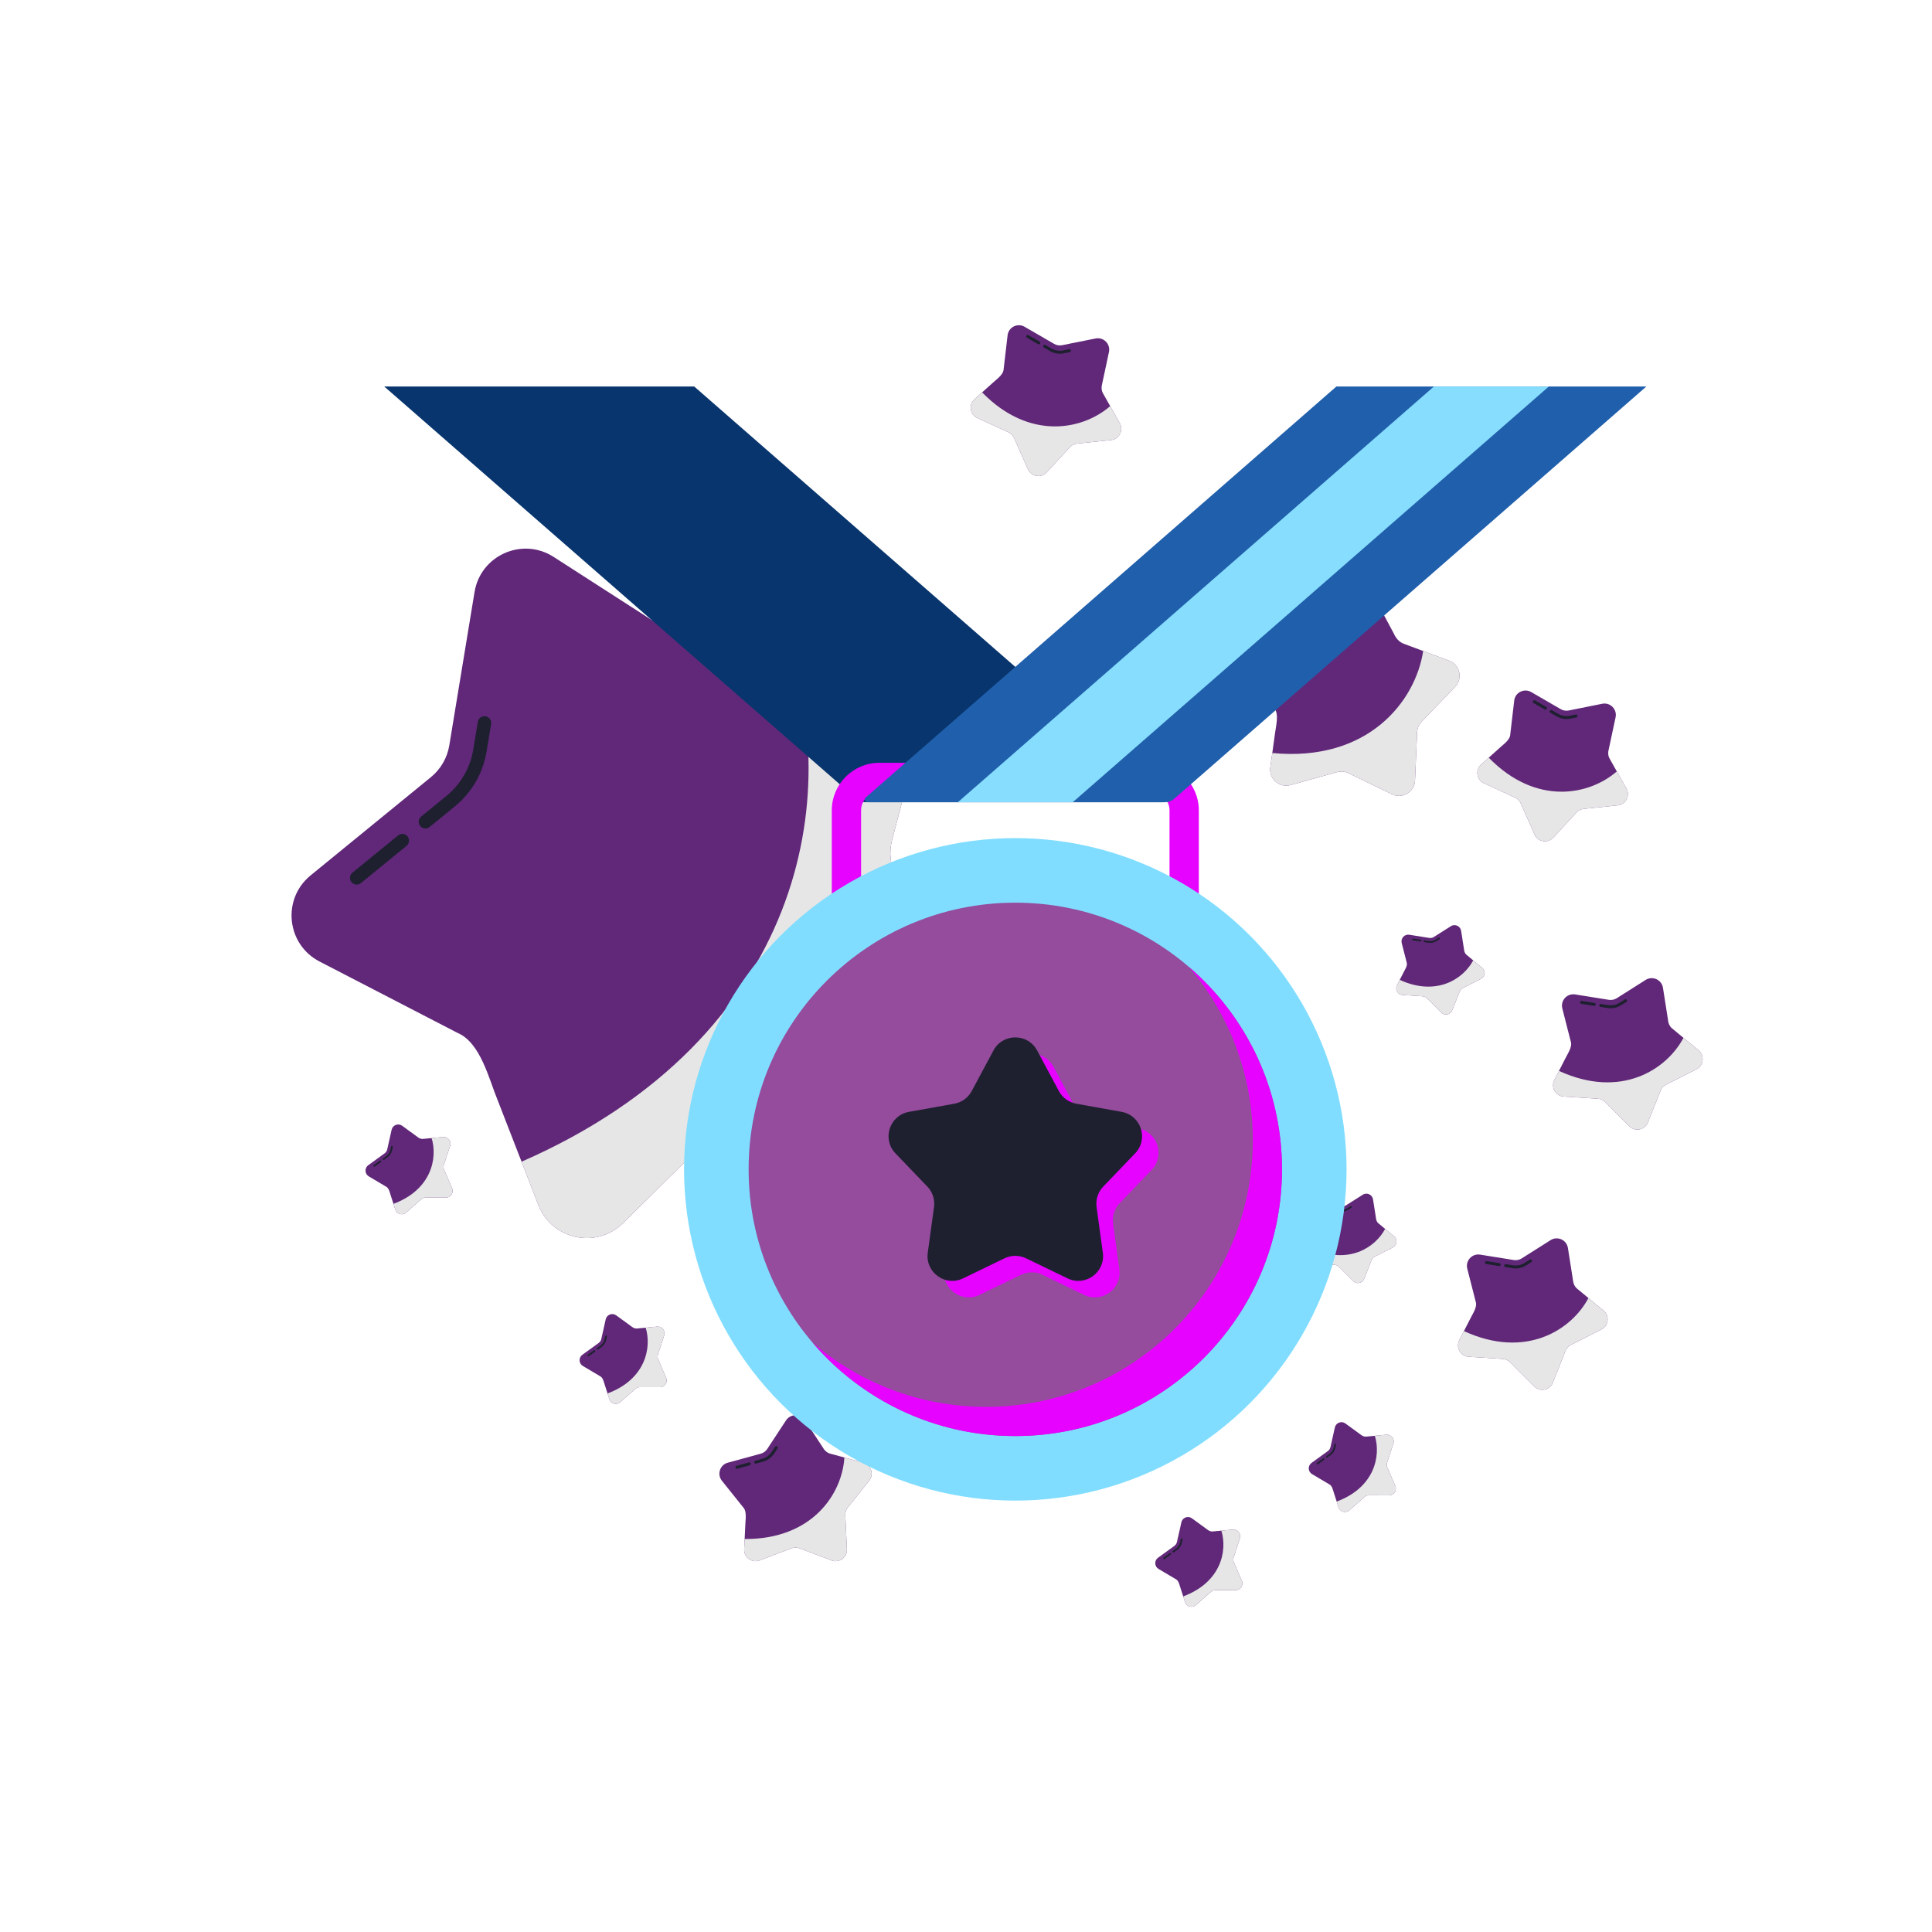 <?xml version="1.0" encoding="UTF-8"?>
<svg id="Medalwithribbon" xmlns="http://www.w3.org/2000/svg" version="1.1" viewBox="0 0 3000 3000">
  <!-- Generator: Adobe Illustrator 29.8.2, SVG Export Plug-In . SVG Version: 2.1.1 Build 3)  -->
  <defs>
    <style>
      .st0 {
        fill: #81ddff;
      }

      .st1 {
        fill: #e6e6e6;
      }

      .st2 {
        fill: #e603ff;
      }

      .st3 {
        fill: #612879;
      }

      .st4 {
        fill: #1e2030;
      }

      .st5 {
        fill: #205fac;
      }

      .st6 {
        fill: #954c9d;
      }

      .st7 {
        fill: #08356d;
      }

      .st8 {
        fill: #87ddfd;
      }
    </style>
  </defs>
  <path class="st3" d="M1446.69,1070.9l-61.48,233.37c-5,18.95-2.9,39.05,5.9,56.57l108.27,215.67c25.96,51.71-9.56,113.09-67.34,116.36l-240.92,13.63c-19.56,1.12-38.04,9.32-51.98,23.09l-171.66,169.61c-41.16,40.67-110.51,25.86-131.47-28.06l-16.25-41.83c-13-33.45-33.77-86.91-46.77-120.33-13.54-32.49-26.52-89.82-62.42-105.07-22.37-11.61-188.03-97.21-214.37-110.86-51.39-26.57-58.74-97.11-13.92-133.72l186.91-152.64c15.17-12.39,25.29-29.9,28.47-49.23l39.19-238.11c9.39-57.11,74.2-85.89,122.87-54.57l73.67,47.4,117.26,75.45c19.4,14.35,43.14,23.9,67.63,19.61,13.24-2.32,87.31-13.08,101.95-15.53l136.62-20.8c57.21-8.7,104.61,44.04,89.86,99.99h0Z"/>
  <path class="st4" d="M664.81,1285.6c-4.2,1.87-9.29.78-12.34-2.95-3.65-4.47-2.99-11.06,1.48-14.72l39.13-31.96c22.33-18.23,37.2-43.94,41.86-72.39l7.04-42.78c.94-5.7,6.32-9.56,12.02-8.62,5.7.94,9.56,6.32,8.62,12.02l-7.04,42.78c-5.5,33.47-22.99,63.73-49.27,85.2l-39.13,31.96c-.74.6-1.54,1.09-2.38,1.46h0ZM558.15,1372.7c-4.2,1.87-9.29.78-12.34-2.95-3.65-4.47-2.99-11.06,1.48-14.72l70.83-57.84c4.47-3.65,11.06-2.99,14.71,1.49,3.65,4.47,2.99,11.06-1.48,14.72l-70.83,57.84c-.74.6-1.54,1.09-2.38,1.46h0Z"/>
  <path class="st1" d="M1446.69,1070.9l-61.48,233.37c-5,18.95-2.9,39.05,5.9,56.57l108.27,215.67c25.96,51.71-9.56,113.09-67.34,116.36l-240.92,13.63c-19.56,1.12-38.04,9.32-51.98,23.09l-171.66,169.61c-41.16,40.67-110.51,25.86-131.47-28.06l-26.14-67.26c440.94-193,499.1-574.15,410.36-812.16l136.62-20.8c57.21-8.7,104.61,44.05,89.86,99.99h0Z"/>
  <path class="st3" d="M2634.19,1660.32l-47.3,24.01c-3.84,1.95-6.83,5.23-8.43,9.24l-19.58,49.29c-4.7,11.82-19.96,14.96-28.95,5.95l-37.45-37.56c-3.04-3.05-7.09-4.88-11.39-5.16l-52.93-3.39c-12.69-.81-20.4-14.36-14.61-25.69l4.49-8.78c3.59-7.02,9.33-18.25,12.92-25.26,3.36-6.97,10.87-17.48,8.13-25.6-1.36-5.37-11.52-45.08-13.13-51.4-3.15-12.32,7.36-23.84,19.92-21.83l52.38,8.38c4.25.68,8.6-.22,12.24-2.52l44.82-28.37c10.75-6.8,24.95-.37,26.92,12.2l2.99,19.02,4.75,30.28c.48,5.28,2.38,10.58,6.67,13.97,2.32,1.83,14.91,12.42,17.45,14.47l23.38,19.39c9.79,8.12,8.06,23.61-3.28,29.37h0Z"/>
  <path class="st4" d="M2484.67,1563.33c-.92-.42-1.49-1.41-1.32-2.46.2-1.25,1.38-2.11,2.63-1.91l10.97,1.75c6.26,1,12.65-.32,18-3.71l8.05-5.1c1.07-.68,2.49-.36,3.17.71.68,1.07.36,2.49-.71,3.17l-8.05,5.1c-6.3,3.99-13.82,5.54-21.19,4.36l-10.97-1.75c-.21-.03-.4-.09-.59-.18h0ZM2454.78,1558.55c-.92-.42-1.49-1.41-1.32-2.46.2-1.25,1.38-2.11,2.63-1.91l19.85,3.17c1.25.2,2.11,1.38,1.91,2.63s-1.38,2.11-2.63,1.91l-19.85-3.17c-.21-.03-.4-.09-.59-.18h0Z"/>
  <path class="st1" d="M2634.19,1660.32l-47.3,24.01c-3.84,1.95-6.83,5.23-8.43,9.24l-19.58,49.29c-4.7,11.82-19.96,14.96-28.95,5.95l-37.45-37.56c-3.04-3.05-7.09-4.88-11.39-5.16l-52.93-3.39c-12.69-.81-20.4-14.36-14.61-25.69l7.22-14.12c96.13,44.18,167.2-1.97,193.31-51.33l23.38,19.39c9.79,8.12,8.06,23.61-3.28,29.37h0Z"/>
  <path class="st3" d="M2486.61,2064.36l-47.3,24.01c-3.84,1.95-6.83,5.23-8.43,9.24l-19.58,49.29c-4.7,11.82-19.96,14.96-28.95,5.95l-37.45-37.56c-3.04-3.05-7.09-4.88-11.39-5.16l-52.93-3.39c-12.69-.81-20.4-14.36-14.61-25.69l4.49-8.78c3.59-7.02,9.33-18.25,12.92-25.26,3.36-6.97,10.87-17.48,8.13-25.6-1.36-5.37-11.52-45.08-13.13-51.4-3.15-12.32,7.36-23.84,19.92-21.83l52.38,8.38c4.25.68,8.6-.22,12.24-2.52l44.82-28.37c10.75-6.81,24.95-.37,26.92,12.2l2.99,19.02,4.75,30.28c.48,5.28,2.38,10.58,6.67,13.97,2.32,1.83,14.91,12.42,17.45,14.47l23.38,19.39c9.79,8.12,8.06,23.61-3.28,29.37h0Z"/>
  <path class="st4" d="M2337.1,1967.37c-.92-.42-1.49-1.41-1.32-2.46.2-1.25,1.38-2.11,2.63-1.91l10.97,1.75c6.26,1,12.65-.32,18-3.71l8.05-5.1c1.07-.68,2.49-.36,3.17.71.68,1.07.36,2.49-.71,3.17l-8.05,5.1c-6.3,3.99-13.82,5.54-21.19,4.36l-10.97-1.75c-.21-.03-.4-.09-.59-.18h0ZM2307.21,1962.59c-.92-.42-1.49-1.41-1.32-2.46.2-1.25,1.38-2.11,2.63-1.91l19.85,3.17c1.25.2,2.11,1.38,1.91,2.63s-1.38,2.11-2.63,1.91l-19.85-3.17c-.21-.03-.4-.09-.59-.18h0Z"/>
  <path class="st1" d="M2486.61,2064.36l-47.3,24.01c-3.84,1.95-6.83,5.23-8.43,9.24l-19.58,49.29c-4.7,11.82-19.96,14.96-28.95,5.95l-37.45-37.56c-3.04-3.05-7.09-4.88-11.39-5.16l-52.93-3.39c-12.69-.81-20.4-14.36-14.61-25.69l7.22-14.12c96.13,44.18,167.2-1.97,193.31-51.33l23.38,19.39c9.79,8.12,8.06,23.61-3.28,29.37h0Z"/>
  <path class="st3" d="M1349.59,2299.35l-33.17,41.39c-2.69,3.36-4.07,7.59-3.86,11.89l2.51,52.98c.6,12.7-12.01,21.87-23.91,17.37l-49.61-18.76c-4.03-1.52-8.47-1.52-12.5,0l-49.62,18.76c-11.9,4.5-24.51-4.67-23.91-17.37l.47-9.85c.37-7.88.97-20.47,1.34-28.34.18-7.73,2.69-20.41-3.17-26.68-3.46-4.33-29.1-36.3-33.17-41.39-7.95-9.92-3.14-24.75,9.13-28.1l51.17-13.99c4.15-1.14,7.75-3.75,10.11-7.35l29.11-44.34c6.98-10.63,22.57-10.63,29.55,0l10.57,16.09,16.82,25.62c2.62,4.61,6.53,8.65,11.84,9.97,2.87.71,18.7,5.16,21.87,5.98l29.3,8.01c12.27,3.36,17.08,18.18,9.13,28.1h0Z"/>
  <path class="st4" d="M1173.37,2272.72c-1.01,0-1.94-.67-2.22-1.69-.33-1.22.39-2.49,1.61-2.82l10.71-2.93c6.11-1.67,11.39-5.51,14.87-10.81l5.23-7.97c.7-1.06,2.12-1.36,3.18-.66,1.06.7,1.36,2.12.66,3.18l-5.23,7.97c-4.09,6.23-10.31,10.75-17.5,12.72l-10.71,2.93c-.2.06-.41.08-.61.08h0ZM1144.18,2280.7c-1.01,0-1.94-.67-2.22-1.69-.33-1.22.39-2.49,1.61-2.82l19.39-5.3c1.22-.33,2.49.39,2.82,1.61.33,1.22-.39,2.49-1.61,2.82l-19.39,5.3c-.2.06-.41.08-.61.08Z"/>
  <path class="st1" d="M1349.59,2299.35l-33.17,41.39c-2.69,3.36-4.07,7.59-3.86,11.89l2.51,52.98c.6,12.7-12.01,21.87-23.91,17.37l-49.61-18.76c-4.03-1.52-8.47-1.52-12.5,0l-49.62,18.76c-11.9,4.5-24.51-4.67-23.91-17.37l.75-15.84c105.8.57,151.48-70.81,154.89-126.54l29.3,8.01c12.27,3.36,17.08,18.18,9.13,28.1h0Z"/>
  <path class="st3" d="M2511.87,1250.54l-52.76,5.48c-4.28.44-8.25,2.43-11.17,5.6l-35.94,39.01c-8.62,9.35-24,6.82-29.16-4.81l-21.51-48.48c-1.75-3.93-4.87-7.1-8.78-8.9l-48.21-22.13c-11.56-5.3-13.9-20.72-4.44-29.21l7.34-6.59c5.87-5.27,15.25-13.69,21.11-18.96,5.63-5.31,16.41-12.43,16.76-20.99.65-5.5,5.39-46.21,6.15-52.69,1.47-12.63,15.41-19.62,26.42-13.24l45.9,26.58c3.73,2.16,8.11,2.88,12.33,2.03l52.01-10.43c12.47-2.5,23.42,8.59,20.76,21.03l-4.03,18.83-6.41,29.97c-1.45,5.1-1.57,10.73,1.22,15.43,1.5,2.54,9.47,16.94,11.11,19.76l14.88,26.48c6.23,11.09-.94,24.93-13.58,26.24h0Z"/>
  <path class="st4" d="M2407.01,1106.43c-.71-.72-.88-1.85-.35-2.77.64-1.1,2.04-1.47,3.14-.84l9.61,5.57c5.48,3.17,11.92,4.24,18.14,2.99l9.34-1.87c1.25-.25,2.46.56,2.71,1.8.25,1.24-.56,2.46-1.8,2.71l-9.34,1.87c-7.31,1.47-14.89.22-21.34-3.52l-9.61-5.57c-.18-.1-.34-.23-.49-.38h0ZM2380.82,1091.26c-.71-.72-.88-1.85-.35-2.77.64-1.1,2.04-1.47,3.14-.84l17.39,10.07c1.1.64,1.47,2.04.84,3.14s-2.04,1.47-3.14.84l-17.39-10.07c-.18-.1-.34-.23-.49-.38h0Z"/>
  <path class="st1" d="M2511.87,1250.54l-52.76,5.48c-4.28.44-8.25,2.43-11.17,5.6l-35.94,39.01c-8.62,9.35-24,6.82-29.16-4.81l-21.51-48.48c-1.75-3.93-4.87-7.1-8.78-8.9l-48.21-22.13c-11.56-5.3-13.9-20.72-4.44-29.21l11.8-10.6c73.92,75.69,156.81,58.05,198.87,21.32l14.89,26.48c6.23,11.09-.94,24.93-13.58,26.24h0Z"/>
  <path class="st3" d="M1725.19,683.32l-52.76,5.48c-4.28.44-8.26,2.43-11.17,5.6l-35.94,39.01c-8.62,9.35-24,6.82-29.16-4.81l-21.51-48.48c-1.75-3.93-4.87-7.1-8.78-8.9l-48.21-22.13c-11.56-5.3-13.9-20.72-4.44-29.21l7.34-6.59c5.87-5.27,15.25-13.69,21.11-18.96,5.63-5.31,16.41-12.43,16.76-20.99.65-5.5,5.39-46.21,6.15-52.69,1.47-12.63,15.41-19.62,26.42-13.24l45.9,26.58c3.72,2.16,8.11,2.88,12.33,2.03l52.01-10.43c12.47-2.5,23.42,8.59,20.76,21.03l-4.03,18.83-6.41,29.97c-1.44,5.1-1.57,10.73,1.22,15.43,1.51,2.54,9.47,16.94,11.11,19.76l14.88,26.48c6.23,11.09-.94,24.93-13.58,26.24h0Z"/>
  <path class="st4" d="M1620.33,539.21c-.71-.72-.88-1.85-.35-2.77.64-1.1,2.04-1.47,3.14-.84l9.61,5.56c5.48,3.17,11.92,4.24,18.14,2.99l9.34-1.87c1.24-.25,2.46.56,2.71,1.8.25,1.24-.56,2.46-1.8,2.71l-9.34,1.87c-7.31,1.47-14.89.22-21.34-3.52l-9.61-5.56c-.18-.1-.34-.23-.48-.38h0ZM1594.14,524.04c-.71-.72-.88-1.85-.35-2.77.64-1.1,2.04-1.47,3.14-.84l17.39,10.07c1.1.64,1.47,2.04.84,3.14s-2.04,1.47-3.14.84l-17.39-10.07c-.18-.1-.34-.23-.48-.38Z"/>
  <path class="st1" d="M1725.19,683.32l-52.76,5.48c-4.28.44-8.26,2.43-11.17,5.6l-35.94,39.01c-8.62,9.35-24,6.82-29.16-4.81l-21.51-48.48c-1.75-3.93-4.87-7.1-8.78-8.9l-48.21-22.13c-11.56-5.3-13.9-20.72-4.44-29.21l11.8-10.6c73.92,75.69,156.81,58.05,198.87,21.32l14.89,26.48c6.23,11.09-.94,24.93-13.58,26.24Z"/>
  <path class="st3" d="M2299.46,1520.03l-27.91,14.17c-2.27,1.15-4.03,3.09-4.97,5.45l-11.56,29.09c-2.77,6.97-11.78,8.83-17.08,3.51l-22.1-22.17c-1.79-1.8-4.18-2.88-6.72-3.05l-31.24-2c-7.49-.48-12.04-8.48-8.62-15.16l2.65-5.18c2.12-4.15,5.51-10.77,7.62-14.91,1.98-4.11,6.42-10.32,4.8-15.11-.8-3.17-6.8-26.6-7.75-30.33-1.86-7.27,4.34-14.07,11.76-12.88l30.91,4.94c2.51.4,5.08-.13,7.23-1.49l26.45-16.74c6.34-4.02,14.72-.22,15.89,7.2l1.76,11.23,2.8,17.87c.28,3.12,1.41,6.24,3.93,8.24,1.37,1.08,8.8,7.33,10.3,8.54l13.8,11.44c5.78,4.79,4.75,13.93-1.94,17.33h0Z"/>
  <path class="st4" d="M2211.22,1462.8c-.54-.25-.88-.83-.78-1.45.12-.74.81-1.24,1.55-1.12l6.47,1.03c3.69.59,7.47-.19,10.62-2.19l4.75-3.01c.63-.4,1.47-.21,1.87.42.4.63.21,1.47-.42,1.87l-4.75,3.01c-3.72,2.35-8.16,3.27-12.5,2.57l-6.47-1.03c-.12-.02-.24-.05-.35-.1h0ZM2193.58,1459.98c-.54-.25-.88-.83-.78-1.45.12-.74.81-1.24,1.55-1.12l11.71,1.87c.74.12,1.24.81,1.12,1.55-.12.74-.81,1.24-1.55,1.12l-11.71-1.87c-.12-.02-.24-.05-.35-.1h0Z"/>
  <path class="st1" d="M2299.46,1520.03l-27.91,14.17c-2.27,1.15-4.03,3.09-4.97,5.45l-11.56,29.09c-2.77,6.97-11.78,8.83-17.08,3.51l-22.1-22.17c-1.79-1.8-4.18-2.88-6.72-3.05l-31.24-2c-7.49-.48-12.04-8.48-8.62-15.16l4.26-8.33c56.73,26.07,98.68-1.16,114.08-30.29l13.8,11.44c5.78,4.79,4.75,13.93-1.94,17.33h0Z"/>
  <path class="st3" d="M2162.67,1937l-27.91,14.17c-2.27,1.15-4.03,3.09-4.97,5.45l-11.56,29.09c-2.77,6.97-11.78,8.83-17.08,3.51l-22.1-22.17c-1.79-1.8-4.18-2.88-6.72-3.05l-31.24-2c-7.49-.48-12.04-8.48-8.62-15.16l2.65-5.18c2.12-4.15,5.51-10.77,7.62-14.91,1.98-4.11,6.42-10.32,4.8-15.11-.81-3.17-6.8-26.6-7.75-30.33-1.86-7.27,4.34-14.07,11.76-12.88l30.91,4.94c2.51.4,5.08-.13,7.23-1.49l26.45-16.74c6.34-4.02,14.72-.22,15.89,7.2l1.76,11.23,2.8,17.87c.28,3.12,1.41,6.24,3.93,8.24,1.37,1.08,8.8,7.33,10.3,8.54l13.8,11.44c5.78,4.79,4.75,13.93-1.94,17.33h0Z"/>
  <path class="st4" d="M2074.43,1879.77c-.54-.25-.88-.83-.78-1.45.12-.74.81-1.24,1.55-1.12l6.47,1.04c3.69.59,7.47-.19,10.62-2.19l4.75-3.01c.63-.4,1.47-.21,1.87.42.4.63.21,1.47-.42,1.87l-4.75,3.01c-3.72,2.35-8.16,3.27-12.5,2.57l-6.47-1.04c-.12-.02-.24-.06-.35-.1h0ZM2056.8,1876.94c-.54-.25-.88-.83-.78-1.45.12-.74.81-1.24,1.55-1.12l11.71,1.87c.74.12,1.24.81,1.12,1.55-.12.74-.81,1.24-1.55,1.12l-11.71-1.87c-.12-.02-.24-.06-.35-.1h0Z"/>
  <path class="st1" d="M2162.67,1937l-27.91,14.17c-2.27,1.15-4.03,3.09-4.97,5.45l-11.56,29.09c-2.77,6.97-11.78,8.83-17.08,3.51l-22.1-22.17c-1.79-1.8-4.18-2.88-6.72-3.05l-31.24-2c-7.49-.48-12.04-8.48-8.62-15.16l4.26-8.33c56.73,26.07,98.67-1.17,114.08-30.29l13.8,11.44c5.78,4.79,4.75,13.93-1.94,17.33h0Z"/>
  <path class="st3" d="M698.94,1779.19l-9.72,29.76c-.79,2.42-.67,5.04.34,7.37l12.4,28.74c2.97,6.89-2.09,14.57-9.6,14.56l-31.3-.05c-2.54,0-5,.92-6.91,2.6l-23.51,20.67c-5.64,4.96-14.51,2.52-16.81-4.62l-1.79-5.54c-1.43-4.43-3.72-11.51-5.15-15.93-1.51-4.31-2.76-11.83-7.29-14.08-2.81-1.67-23.62-14-26.93-15.97-6.46-3.83-6.88-13.02-.8-17.42l25.35-18.36c2.06-1.49,3.5-3.68,4.06-6.16l6.86-30.54c1.65-7.32,10.26-10.56,16.32-6.14l9.18,6.69,14.62,10.65c2.41,2,5.41,3.42,8.61,3.05,1.73-.2,11.4-1.04,13.32-1.24l17.85-1.67c7.47-.7,13.22,6.49,10.89,13.62h0Z"/>
  <path class="st4" d="M596.08,1801.12c-.56.21-1.21.03-1.58-.47-.44-.61-.3-1.45.3-1.89l5.31-3.84c3.03-2.19,5.15-5.41,5.97-9.06l1.23-5.49c.16-.73.89-1.19,1.62-1.03.73.16,1.19.89,1.03,1.62l-1.23,5.49c-.96,4.29-3.46,8.08-7.02,10.66l-5.31,3.84c-.1.07-.21.13-.32.17ZM581.61,1811.59c-.56.21-1.21.03-1.58-.47-.44-.61-.3-1.45.3-1.89l9.61-6.96c.61-.44,1.46-.3,1.89.3.44.61.3,1.45-.3,1.89l-9.61,6.96c-.1.07-.21.13-.32.17Z"/>
  <path class="st1" d="M698.94,1779.19l-9.72,29.76c-.79,2.42-.67,5.04.34,7.37l12.4,28.74c2.97,6.89-2.09,14.57-9.6,14.56l-31.3-.05c-2.54,0-5,.92-6.91,2.6l-23.51,20.67c-5.64,4.96-14.51,2.52-16.81-4.62l-2.88-8.91c58.55-21.68,68.95-70.6,59.25-102.09l17.85-1.67c7.47-.7,13.22,6.49,10.89,13.62h0Z"/>
  <path class="st3" d="M1925.26,2388.74l-9.72,29.76c-.79,2.42-.67,5.04.34,7.37l12.4,28.74c2.97,6.89-2.09,14.57-9.6,14.56l-31.3-.05c-2.54,0-5,.92-6.91,2.6l-23.51,20.67c-5.64,4.96-14.51,2.52-16.81-4.62l-1.79-5.54c-1.43-4.43-3.72-11.51-5.15-15.93-1.51-4.31-2.76-11.83-7.29-14.08-2.81-1.67-23.62-14-26.93-15.97-6.46-3.83-6.88-13.02-.8-17.42l25.35-18.36c2.06-1.49,3.5-3.68,4.06-6.16l6.86-30.54c1.65-7.32,10.26-10.56,16.32-6.14l9.18,6.69,14.62,10.65c2.41,2,5.41,3.42,8.61,3.05,1.73-.2,11.4-1.04,13.32-1.24l17.85-1.67c7.47-.7,13.22,6.49,10.89,13.62h0Z"/>
  <path class="st4" d="M1822.39,2410.66c-.56.21-1.21.03-1.58-.47-.44-.61-.3-1.45.3-1.89l5.31-3.84c3.03-2.19,5.15-5.41,5.97-9.06l1.23-5.49c.17-.73.89-1.19,1.62-1.03s1.19.89,1.03,1.62l-1.23,5.49c-.96,4.29-3.46,8.08-7.02,10.66l-5.31,3.84c-.1.07-.21.13-.32.17h0ZM1807.93,2421.14c-.56.21-1.21.03-1.58-.47-.44-.61-.3-1.45.3-1.89l9.61-6.96c.61-.44,1.45-.3,1.89.3.44.61.3,1.45-.3,1.89l-9.61,6.96c-.1.07-.21.13-.32.17Z"/>
  <path class="st1" d="M1925.26,2388.74l-9.72,29.76c-.79,2.42-.67,5.04.34,7.37l12.4,28.74c2.97,6.89-2.09,14.57-9.6,14.56l-31.3-.05c-2.54,0-5,.92-6.91,2.6l-23.51,20.67c-5.64,4.96-14.51,2.52-16.81-4.62l-2.88-8.91c58.55-21.68,68.95-70.6,59.25-102.09l17.85-1.67c7.47-.7,13.22,6.49,10.89,13.62h0Z"/>
  <path class="st3" d="M2163.59,2241.48l-9.72,29.76c-.79,2.42-.67,5.04.34,7.37l12.4,28.74c2.97,6.89-2.09,14.57-9.6,14.56l-31.3-.05c-2.54,0-5,.92-6.91,2.6l-23.5,20.67c-5.64,4.96-14.51,2.52-16.81-4.62l-1.79-5.54c-1.43-4.43-3.72-11.51-5.15-15.93-1.51-4.31-2.76-11.83-7.29-14.08-2.81-1.67-23.62-14-26.93-15.97-6.46-3.83-6.88-13.02-.8-17.42l25.35-18.36c2.06-1.49,3.5-3.68,4.06-6.16l6.86-30.54c1.65-7.32,10.25-10.56,16.32-6.14l9.18,6.69,14.62,10.65c2.41,2,5.41,3.42,8.61,3.05,1.73-.2,11.4-1.04,13.32-1.24l17.85-1.67c7.47-.7,13.22,6.49,10.89,13.62h0Z"/>
  <path class="st4" d="M2060.73,2263.41c-.56.21-1.21.03-1.58-.47-.44-.61-.3-1.45.3-1.89l5.31-3.84c3.03-2.19,5.15-5.41,5.97-9.06l1.23-5.49c.17-.73.89-1.19,1.62-1.03.73.16,1.19.89,1.03,1.62l-1.23,5.49c-.96,4.29-3.46,8.08-7.02,10.66l-5.31,3.84c-.1.07-.21.13-.32.17ZM2046.26,2273.88c-.56.21-1.21.03-1.58-.47-.44-.61-.3-1.45.3-1.89l9.61-6.96c.61-.44,1.46-.3,1.89.3.44.61.3,1.45-.3,1.89l-9.61,6.96c-.1.07-.21.13-.32.17Z"/>
  <path class="st1" d="M2163.59,2241.48l-9.72,29.76c-.79,2.42-.67,5.04.34,7.37l12.4,28.74c2.97,6.89-2.09,14.57-9.6,14.56l-31.3-.05c-2.54,0-5,.92-6.91,2.6l-23.5,20.67c-5.64,4.96-14.51,2.52-16.81-4.62l-2.88-8.91c58.55-21.68,68.95-70.6,59.25-102.09l17.85-1.67c7.47-.7,13.22,6.49,10.89,13.62h0Z"/>
  <path class="st3" d="M1031.36,2073.6l-9.72,29.76c-.79,2.42-.67,5.04.34,7.37l12.4,28.74c2.97,6.89-2.09,14.57-9.6,14.56l-31.3-.05c-2.54,0-5,.92-6.91,2.6l-23.51,20.67c-5.64,4.96-14.51,2.52-16.81-4.62l-1.79-5.54c-1.43-4.43-3.72-11.51-5.15-15.93-1.51-4.31-2.76-11.83-7.29-14.08-2.81-1.67-23.62-14-26.93-15.97-6.46-3.83-6.88-13.02-.8-17.42l25.35-18.36c2.06-1.49,3.5-3.68,4.06-6.16l6.86-30.54c1.65-7.32,10.26-10.56,16.32-6.14l9.18,6.69,14.62,10.65c2.41,2,5.41,3.42,8.61,3.05,1.73-.2,11.4-1.04,13.32-1.24l17.85-1.67c7.47-.7,13.22,6.49,10.88,13.62h0Z"/>
  <path class="st4" d="M928.49,2095.52c-.56.21-1.21.03-1.58-.47-.44-.61-.3-1.45.3-1.89l5.31-3.84c3.03-2.19,5.15-5.41,5.97-9.06l1.23-5.49c.16-.73.89-1.19,1.62-1.03.73.16,1.19.89,1.03,1.62l-1.23,5.49c-.96,4.29-3.46,8.08-7.02,10.66l-5.31,3.84c-.1.07-.21.13-.32.17ZM914.03,2106c-.56.21-1.21.03-1.58-.47-.44-.61-.3-1.45.3-1.89l9.61-6.96c.61-.44,1.46-.3,1.89.3.44.61.3,1.45-.3,1.89l-9.61,6.96c-.1.07-.21.13-.32.17Z"/>
  <path class="st1" d="M1031.36,2073.6l-9.72,29.76c-.79,2.42-.67,5.04.34,7.37l12.4,28.74c2.97,6.89-2.09,14.57-9.6,14.56l-31.3-.05c-2.54,0-5,.92-6.91,2.6l-23.51,20.67c-5.64,4.96-14.51,2.52-16.81-4.62l-2.88-8.91c58.55-21.68,68.95-70.6,59.25-102.09l17.85-1.67c7.47-.7,13.22,6.49,10.88,13.62h0Z"/>
  <path class="st3" d="M2259.43,1066.61l-52,54.07c-4.22,4.39-6.7,10.16-6.96,16.25l-3.23,74.94c-.77,17.97-19.7,29.26-35.89,21.41l-67.48-32.75c-5.48-2.66-11.74-3.22-17.61-1.59l-72.27,20.09c-17.33,4.82-33.92-9.7-31.45-27.51l1.91-13.82c1.53-11.05,3.98-28.71,5.5-39.75,1.24-10.87,6.39-28.4-1.05-37.97-4.32-6.54-36.35-54.84-41.44-62.53-9.94-14.99-1.26-35.26,16.45-38.42l73.85-13.17c5.99-1.07,11.39-4.29,15.18-9.06l46.66-58.73c11.19-14.09,33.14-12.1,41.62,3.77l12.83,24.02,20.43,38.23c3.1,6.83,8.1,13.02,15.4,15.56,3.95,1.37,25.69,9.65,30.03,11.21l40.24,15.02c16.85,6.29,21.74,27.79,9.27,40.75h0Z"/>
  <path class="st4" d="M2014.64,1006.62c-1.42-.13-2.64-1.19-2.91-2.67-.32-1.77.86-3.46,2.63-3.77l15.46-2.76c8.82-1.57,16.75-6.3,22.32-13.32l8.38-10.55c1.12-1.41,3.16-1.64,4.57-.52,1.41,1.12,1.64,3.16.52,4.57l-8.38,10.55c-6.56,8.26-15.89,13.83-26.27,15.68l-15.46,2.76c-.29.05-.58.06-.87.04h0ZM1972.5,1014.14c-1.42-.13-2.64-1.19-2.91-2.67-.32-1.77.86-3.46,2.63-3.77l27.98-4.99c1.77-.32,3.46.86,3.77,2.63.32,1.77-.86,3.46-2.63,3.77l-27.98,4.99c-.29.05-.58.06-.87.04h0Z"/>
  <path class="st1" d="M2259.43,1066.61l-52,54.07c-4.22,4.39-6.7,10.16-6.96,16.25l-3.23,74.94c-.77,17.97-19.7,29.26-35.89,21.41l-67.48-32.75c-5.48-2.66-11.74-3.22-17.61-1.59l-72.27,20.09c-17.33,4.82-33.92-9.7-31.45-27.51l3.08-22.22c148.93,14.3,222.38-80.4,234.29-158.45l40.24,15.02c16.85,6.29,21.74,27.79,9.27,40.75h0Z"/>
  <path class="st7" d="M1343.57,1245.68h462.26c3.94,0,5.78-4.89,2.81-7.48l-730.66-638.03h-481.31l733.45,640.46c3.73,3.25,8.51,5.05,13.45,5.05h0Z"/>
  <path class="st2" d="M1861.51,1426.97h-45.48v-168.63c0-15.67-12.75-28.41-28.41-28.41h-422.13c-15.67,0-28.41,12.75-28.41,28.41v168.63h-45.48v-168.63c0-40.75,33.15-73.9,73.9-73.9h422.13c40.75,0,73.9,33.15,73.9,73.9v168.63h0Z"/>
  <circle class="st0" cx="1576.56" cy="1815.77" r="514.37"/>
  <circle class="st6" cx="1576.56" cy="1815.77" r="414.11"/>
  <path class="st2" d="M1845.84,1501.17c62.03,72.4,99.51,166.47,99.51,269.29,0,228.71-185.4,414.11-414.11,414.11-102.82,0-196.88-37.48-269.29-99.51,75.95,88.65,188.71,144.82,314.6,144.82,228.71,0,414.11-185.4,414.11-414.11,0-125.89-56.18-238.65-144.82-314.6h0Z"/>
  <path class="st2" d="M1636.03,1656.72l33.8,63.07c5.55,10.35,15.52,17.59,27.07,19.67l70.42,12.65c30.19,5.42,42.16,42.29,20.93,64.42l-49.54,51.63c-8.13,8.47-11.94,20.19-10.34,31.82l9.73,70.89c4.17,30.39-27.19,53.17-54.8,39.81l-64.41-31.16c-10.57-5.11-22.9-5.11-33.46,0l-64.41,31.16c-27.61,13.35-58.97-9.43-54.8-39.81l9.73-70.89c1.6-11.63-2.21-23.35-10.34-31.82l-49.54-51.63c-21.23-22.13-9.26-58.99,20.93-64.42l70.42-12.65c11.56-2.08,21.53-9.32,27.07-19.67l33.8-63.07c14.49-27.03,53.25-27.03,67.73,0h0Z"/>
  <path class="st4" d="M1610.42,1631.11l33.8,63.07c5.55,10.35,15.52,17.59,27.07,19.67l70.42,12.65c30.19,5.42,42.16,42.29,20.93,64.42l-49.54,51.63c-8.13,8.47-11.94,20.19-10.34,31.82l9.73,70.89c4.17,30.39-27.19,53.17-54.8,39.81l-64.41-31.16c-10.57-5.11-22.9-5.11-33.46,0l-64.41,31.16c-27.61,13.35-58.97-9.43-54.8-39.81l9.73-70.89c1.6-11.63-2.21-23.35-10.34-31.82l-49.54-51.63c-21.23-22.13-9.26-58.99,20.93-64.42l70.42-12.65c11.56-2.08,21.53-9.32,27.07-19.67l33.8-63.07c14.49-27.03,53.25-27.03,67.73,0h0Z"/>
  <path class="st5" d="M1809.54,1245.68h-462.26c-3.94,0-5.78-4.89-2.81-7.48l730.66-638.03h481.31l-733.45,640.46c-3.73,3.25-8.51,5.05-13.45,5.05h0Z"/>
  <polygon class="st8" points="1665.77 1245.68 1487.34 1245.68 2226.57 600.17 2404.99 600.17 1665.77 1245.68"/>
</svg>